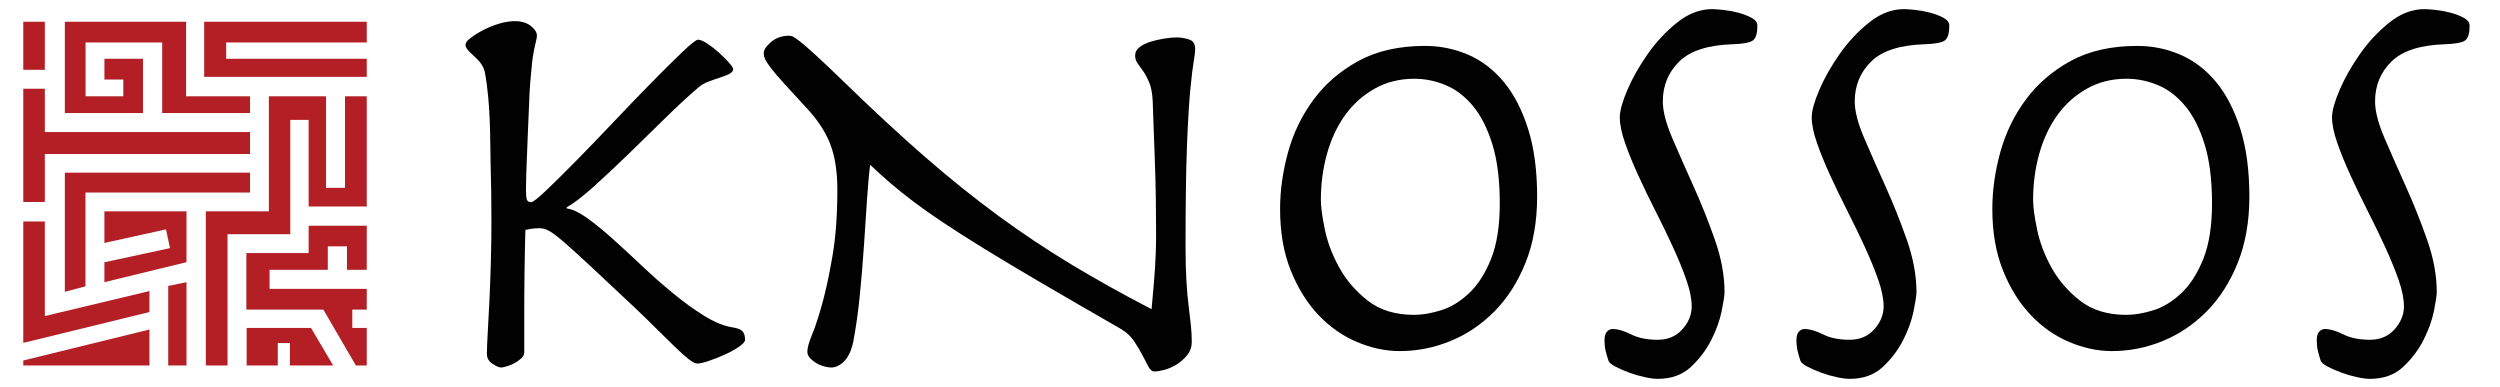 <?xml version="1.0" encoding="utf-8"?>
<!-- Generator: Adobe Illustrator 15.0.2, SVG Export Plug-In . SVG Version: 6.00 Build 0)  -->
<!DOCTYPE svg PUBLIC "-//W3C//DTD SVG 1.1//EN" "http://www.w3.org/Graphics/SVG/1.1/DTD/svg11.dtd">
<svg version="1.1" id="Layer_2" xmlns="http://www.w3.org/2000/svg" xmlns:xlink="http://www.w3.org/1999/xlink" x="0px" y="0px"
	 width="662.333px" height="102.587px" viewBox="0 0 662.333 102.587" enable-background="new 0 0 662.333 102.587"
	 xml:space="preserve">
<g>
	<polygon fill="#B31F24" points="54.095,5.761 54.095,20.362 97.167,20.362 97.167,15.571 59.917,15.571 59.917,11.248 
		97.167,11.248 97.167,5.761 	"/>
	<polygon fill="#B31F24" points="44.567,96.826 49.408,96.826 49.408,74.758 44.567,75.755 	"/>
	<polygon fill="#B31F24" points="54.532,96.826 60.282,96.826 60.282,62.05 76.907,62.05 76.907,31.761 81.767,31.761 
		81.767,54.706 97.167,54.706 97.167,25.511 91.405,25.511 91.405,49.761 86.376,49.761 86.376,25.511 71.228,25.511 71.228,55.991 
		54.532,55.991 	"/>
	<polygon fill="#B31F24" points="6.167,96.826 39.595,96.826 39.595,87.3 6.167,95.503 	"/>
	<polygon fill="#B31F24" points="65.345,96.826 65.345,86.878 82.407,86.878 88.263,96.826 76.804,96.826 76.804,90.881 
		73.595,90.881 73.595,96.826 	"/>
	<polygon fill="#B31F24" points="6.167,23.511 11.876,23.511 11.876,34.987 66.247,34.987 66.247,40.8 11.876,40.8 11.876,53.511 
		6.167,53.511 	"/>
	<polygon fill="#B31F24" points="6.167,58.675 11.876,58.675 11.876,83.737 39.595,77.112 39.595,82.671 6.167,90.841 	"/>
	<polyline fill="#B31F24" points="97.167,96.826 94.282,96.826 85.663,82.017 65.267,82.017 65.267,67.05 81.767,67.05 81.767,59.8 
		97.167,59.8 97.167,71.472 91.923,71.472 91.923,65.261 86.845,65.261 86.845,71.472 71.417,71.472 71.417,76.534 97.167,76.534 
		97.167,82.017 93.333,82.017 93.333,86.878 97.167,86.878 	"/>
	<polygon fill="#B31F24" points="17.179,77.3 22.642,75.862 22.642,51.011 66.247,51.011 66.247,45.737 17.179,45.737 	"/>
	<polygon fill="#B31F24" points="27.658,74.758 49.408,69.456 49.408,55.991 27.658,55.991 27.658,64.362 43.97,60.769 
		45.033,65.737 27.658,69.487 	"/>
	<rect x="6.167" y="5.761" fill="#B31F24" width="5.71" height="12.727"/>
	<polygon fill="#B31F24" points="27.667,21.071 27.667,15.571 37.887,15.571 37.887,29.946 17.179,29.946 17.179,5.761 
		49.304,5.761 49.304,25.511 66.247,25.511 66.247,29.946 42.97,29.946 42.97,11.248 22.667,11.248 22.667,25.511 32.667,25.511 
		32.667,21.071 	"/>
</g>
<g>
	<path fill="#010101" d="M219.965,38.19c-1.252-3.249-3.326-6.424-6.225-9.525c-2.502-2.7-4.5-4.875-6-6.525
		c-1.5-1.65-2.65-3-3.451-4.05c-0.801-1.05-1.326-1.849-1.574-2.4c-0.25-0.548-0.375-1.073-0.375-1.575c0-0.9,0.648-1.898,1.949-3
		c1.299-1.099,2.9-1.65,4.801-1.65c0.301,0,0.623,0.075,0.975,0.225c0.35,0.15,0.998,0.6,1.951,1.35
		c0.949,0.75,2.273,1.901,3.975,3.45c1.699,1.552,3.998,3.727,6.9,6.525c7.898,7.701,15.172,14.451,21.824,20.25
		c6.648,5.801,13.174,11.051,19.574,15.75c6.398,4.701,12.875,9.025,19.426,12.975c6.549,3.952,13.674,7.927,21.375,11.925
		c0.199-2.198,0.375-4.148,0.525-5.85c0.148-1.699,0.273-3.3,0.375-4.8c0.098-1.5,0.172-3.023,0.225-4.575
		c0.049-1.549,0.074-3.225,0.074-5.025c0-6.6-0.1-12.649-0.299-18.149c-0.203-5.499-0.402-11.1-0.602-16.8
		c-0.1-1.999-0.4-3.6-0.898-4.8c-0.502-1.2-1.027-2.199-1.576-3c-0.551-0.799-1.049-1.5-1.5-2.1c-0.449-0.6-0.674-1.298-0.674-2.1
		c0-0.9,0.398-1.65,1.199-2.25c0.799-0.6,1.773-1.073,2.926-1.425c1.148-0.349,2.348-0.624,3.6-0.825
		c1.248-0.199,2.324-0.3,3.225-0.3c1.1,0,2.199,0.176,3.301,0.525c1.098,0.352,1.648,1.177,1.648,2.475
		c0,0.801-0.125,1.901-0.375,3.3c-0.25,1.402-0.551,3.876-0.898,7.425c-0.352,3.551-0.652,8.602-0.9,15.15
		c-0.252,6.551-0.375,15.426-0.375,26.625c0,3.401,0.074,6.375,0.225,8.926c0.15,2.55,0.35,4.8,0.6,6.75
		c0.248,1.949,0.451,3.675,0.6,5.175c0.15,1.5,0.227,2.95,0.227,4.35c0,1.301-0.402,2.452-1.201,3.45
		c-0.801,1.001-1.725,1.826-2.775,2.475c-1.049,0.649-2.125,1.125-3.225,1.426c-1.102,0.3-2.002,0.449-2.699,0.449
		c-0.6,0-1.125-0.426-1.576-1.274c-0.449-0.849-0.975-1.85-1.574-3c-0.6-1.148-1.326-2.374-2.176-3.675
		c-0.85-1.299-2.023-2.4-3.523-3.301c-8.002-4.598-14.951-8.625-20.85-12.074c-5.902-3.45-11.002-6.5-15.301-9.15
		c-4.301-2.648-7.949-4.974-10.949-6.975c-3-2-5.625-3.849-7.875-5.55c-2.25-1.699-4.275-3.324-6.076-4.875
		c-1.799-1.549-3.6-3.173-5.4-4.875c-0.299,2.201-0.576,5.201-0.824,9c-0.25,3.801-0.525,7.926-0.824,12.375
		c-0.301,4.451-0.676,8.926-1.125,13.426c-0.451,4.5-1.027,8.55-1.727,12.149c-0.5,2.302-1.301,4.001-2.398,5.101
		c-1.102,1.099-2.25,1.649-3.451,1.649c-0.502,0-1.125-0.101-1.875-0.3c-0.75-0.201-1.451-0.502-2.1-0.9
		c-0.652-0.398-1.199-0.848-1.65-1.35c-0.449-0.499-0.674-1.05-0.674-1.65c0-0.998,0.424-2.523,1.273-4.574
		c0.85-2.049,1.75-4.801,2.701-8.25c0.949-3.45,1.85-7.65,2.699-12.601s1.275-10.774,1.275-17.475
		C221.84,45.465,221.215,41.441,219.965,38.19z"/>
	<path fill="#010101" d="M341.238,40.365c1.4-5.1,3.65-9.75,6.75-13.95c3.1-4.2,7.074-7.625,11.926-10.275
		c4.85-2.648,10.725-3.975,17.625-3.975c3.998,0,7.801,0.776,11.4,2.325c3.6,1.552,6.75,3.952,9.449,7.2
		c2.701,3.251,4.85,7.401,6.451,12.45c1.598,5.051,2.398,11.025,2.398,17.925c0,6.6-1.025,12.45-3.074,17.55
		c-2.051,5.101-4.777,9.375-8.176,12.825c-3.4,3.45-7.273,6.075-11.625,7.875c-4.35,1.8-8.875,2.7-13.574,2.7
		c-3.701,0-7.451-0.8-11.25-2.4c-3.801-1.599-7.199-3.975-10.199-7.125c-3-3.149-5.453-7.073-7.352-11.774
		c-1.9-4.699-2.85-10.148-2.85-16.351C339.139,50.467,339.838,45.465,341.238,40.365z M350.988,60.766
		c0.699,3.4,1.975,6.775,3.826,10.125c1.85,3.352,4.373,6.276,7.574,8.774c3.199,2.501,7.299,3.75,12.301,3.75
		c2.1,0,4.447-0.398,7.049-1.199c2.6-0.8,5.074-2.3,7.426-4.5c2.348-2.199,4.299-5.225,5.85-9.075
		c1.549-3.849,2.326-8.775,2.326-14.775c0-6.199-0.652-11.4-1.951-15.6c-1.301-4.2-3-7.575-5.1-10.125
		c-2.1-2.55-4.5-4.399-7.199-5.55c-2.701-1.148-5.502-1.725-8.4-1.725c-3.9,0-7.402,0.877-10.5,2.625
		c-3.102,1.751-5.701,4.076-7.801,6.975c-2.1,2.902-3.701,6.3-4.799,10.2c-1.102,3.9-1.65,8.001-1.65,12.3
		C349.939,54.766,350.289,57.367,350.988,60.766z"/>
	<path fill="#010101" d="M425.762,87.841c0.451-0.45,0.924-0.676,1.426-0.676c1.398,0,3.049,0.477,4.949,1.426
		c1.898,0.951,4.25,1.425,7.051,1.425c2.699,0,4.875-0.924,6.525-2.775c1.648-1.849,2.475-3.874,2.475-6.075
		c0-1.999-0.477-4.35-1.426-7.05c-0.951-2.7-2.125-5.573-3.525-8.625c-1.4-3.049-2.924-6.199-4.574-9.45
		c-1.65-3.248-3.176-6.398-4.574-9.45c-1.402-3.049-2.576-5.925-3.525-8.625c-0.951-2.7-1.426-4.999-1.426-6.9
		c0-1.699,0.676-4.125,2.025-7.275s3.15-6.324,5.4-9.525c2.25-3.199,4.85-5.975,7.799-8.325c2.949-2.349,6.023-3.525,9.227-3.525
		c0.697,0,1.725,0.075,3.074,0.225c1.35,0.15,2.674,0.4,3.975,0.75c1.299,0.352,2.449,0.801,3.451,1.35
		c0.998,0.551,1.5,1.226,1.5,2.025c0,2.001-0.375,3.3-1.125,3.9s-2.527,0.952-5.326,1.05c-6.6,0.202-11.35,1.725-14.25,4.575
		s-4.35,6.375-4.35,10.575c0,2.602,0.848,5.876,2.551,9.825c1.699,3.952,3.574,8.201,5.625,12.75
		c2.047,4.552,3.922,9.251,5.625,14.1c1.699,4.852,2.549,9.477,2.549,13.875c0,0.802-0.25,2.452-0.75,4.95
		c-0.502,2.501-1.424,5.077-2.775,7.726c-1.35,2.65-3.148,5.024-5.398,7.125c-2.25,2.1-5.176,3.149-8.775,3.149
		c-0.9,0-2.051-0.149-3.451-0.45c-1.4-0.3-2.773-0.7-4.125-1.199c-1.35-0.502-2.549-1.027-3.6-1.575
		c-1.049-0.551-1.676-1.073-1.875-1.575c-0.299-0.9-0.551-1.774-0.75-2.625c-0.201-0.849-0.299-1.774-0.299-2.775
		C425.088,89.066,425.313,88.29,425.762,87.841z"/>
	<path fill="#010101" d="M476.611,87.841c0.449-0.45,0.922-0.676,1.424-0.676c1.4,0,3.049,0.477,4.951,1.426
		c1.898,0.951,4.248,1.425,7.049,1.425c2.701,0,4.875-0.924,6.525-2.775c1.65-1.849,2.475-3.874,2.475-6.075
		c0-1.999-0.475-4.35-1.424-7.05c-0.953-2.7-2.127-5.573-3.525-8.625c-1.402-3.049-2.926-6.199-4.576-9.45
		c-1.648-3.248-3.176-6.398-4.574-9.45c-1.402-3.049-2.576-5.925-3.525-8.625c-0.951-2.7-1.424-4.999-1.424-6.9
		c0-1.699,0.674-4.125,2.023-7.275c1.352-3.15,3.15-6.324,5.4-9.525c2.25-3.199,4.85-5.975,7.801-8.325
		c2.947-2.349,6.023-3.525,9.225-3.525c0.699,0,1.725,0.075,3.074,0.225c1.352,0.15,2.676,0.4,3.977,0.75
		c1.297,0.352,2.449,0.801,3.449,1.35c0.998,0.551,1.5,1.226,1.5,2.025c0,2.001-0.375,3.3-1.125,3.9s-2.527,0.952-5.324,1.05
		c-6.602,0.202-11.352,1.725-14.25,4.575c-2.902,2.85-4.352,6.375-4.352,10.575c0,2.602,0.85,5.876,2.551,9.825
		c1.699,3.952,3.574,8.201,5.625,12.75c2.049,4.552,3.924,9.251,5.625,14.1c1.699,4.852,2.551,9.477,2.551,13.875
		c0,0.802-0.252,2.452-0.75,4.95c-0.502,2.501-1.426,5.077-2.775,7.726c-1.35,2.65-3.15,5.024-5.4,7.125
		c-2.25,2.1-5.176,3.149-8.775,3.149c-0.9,0-2.051-0.149-3.449-0.45c-1.402-0.3-2.775-0.7-4.125-1.199
		c-1.35-0.502-2.551-1.027-3.6-1.575c-1.051-0.551-1.676-1.073-1.875-1.575c-0.301-0.9-0.551-1.774-0.75-2.625
		c-0.203-0.849-0.301-1.774-0.301-2.775C475.936,89.066,476.16,88.29,476.611,87.841z"/>
	<path fill="#010101" d="M529.934,40.365c1.4-5.1,3.65-9.75,6.75-13.95c3.1-4.2,7.074-7.625,11.926-10.275
		c4.85-2.648,10.725-3.975,17.625-3.975c3.998,0,7.801,0.776,11.4,2.325c3.6,1.552,6.75,3.952,9.449,7.2
		c2.701,3.251,4.85,7.401,6.451,12.45c1.598,5.051,2.398,11.025,2.398,17.925c0,6.6-1.025,12.45-3.074,17.55
		c-2.051,5.101-4.777,9.375-8.176,12.825c-3.4,3.45-7.273,6.075-11.625,7.875c-4.35,1.8-8.875,2.7-13.574,2.7
		c-3.701,0-7.451-0.8-11.25-2.4c-3.801-1.599-7.199-3.975-10.199-7.125c-3-3.149-5.453-7.073-7.352-11.774
		c-1.9-4.699-2.85-10.148-2.85-16.351C527.834,50.467,528.533,45.465,529.934,40.365z M539.684,60.766
		c0.699,3.4,1.975,6.775,3.826,10.125c1.85,3.352,4.373,6.276,7.574,8.774c3.199,2.501,7.299,3.75,12.301,3.75
		c2.1,0,4.447-0.398,7.049-1.199c2.6-0.8,5.074-2.3,7.426-4.5c2.348-2.199,4.299-5.225,5.85-9.075
		c1.549-3.849,2.326-8.775,2.326-14.775c0-6.199-0.652-11.4-1.951-15.6c-1.301-4.2-3-7.575-5.1-10.125
		c-2.1-2.55-4.5-4.399-7.199-5.55c-2.701-1.148-5.502-1.725-8.4-1.725c-3.9,0-7.402,0.877-10.5,2.625
		c-3.102,1.751-5.701,4.076-7.801,6.975c-2.1,2.902-3.701,6.3-4.799,10.2c-1.102,3.9-1.65,8.001-1.65,12.3
		C538.635,54.766,538.984,57.367,539.684,60.766z"/>
	<path fill="#010101" d="M614.457,87.841c0.451-0.45,0.924-0.676,1.426-0.676c1.398,0,3.049,0.477,4.949,1.426
		c1.898,0.951,4.25,1.425,7.051,1.425c2.699,0,4.875-0.924,6.525-2.775c1.648-1.849,2.475-3.874,2.475-6.075
		c0-1.999-0.477-4.35-1.426-7.05c-0.951-2.7-2.125-5.573-3.525-8.625c-1.4-3.049-2.924-6.199-4.574-9.45
		c-1.65-3.248-3.176-6.398-4.574-9.45c-1.402-3.049-2.576-5.925-3.525-8.625c-0.951-2.7-1.426-4.999-1.426-6.9
		c0-1.699,0.676-4.125,2.025-7.275s3.15-6.324,5.4-9.525c2.25-3.199,4.85-5.975,7.799-8.325c2.949-2.349,6.023-3.525,9.227-3.525
		c0.697,0,1.725,0.075,3.074,0.225c1.35,0.15,2.674,0.4,3.975,0.75c1.299,0.352,2.449,0.801,3.451,1.35
		c0.998,0.551,1.5,1.226,1.5,2.025c0,2.001-0.375,3.3-1.125,3.9s-2.527,0.952-5.326,1.05c-6.6,0.202-11.35,1.725-14.25,4.575
		s-4.35,6.375-4.35,10.575c0,2.602,0.848,5.876,2.551,9.825c1.699,3.952,3.574,8.201,5.625,12.75
		c2.047,4.552,3.922,9.251,5.625,14.1c1.699,4.852,2.549,9.477,2.549,13.875c0,0.802-0.25,2.452-0.75,4.95
		c-0.502,2.501-1.424,5.077-2.775,7.726c-1.35,2.65-3.148,5.024-5.398,7.125c-2.25,2.1-5.176,3.149-8.775,3.149
		c-0.9,0-2.051-0.149-3.451-0.45c-1.4-0.3-2.773-0.7-4.125-1.199c-1.35-0.502-2.549-1.027-3.6-1.575
		c-1.049-0.551-1.676-1.073-1.875-1.575c-0.299-0.9-0.551-1.774-0.75-2.625c-0.201-0.849-0.299-1.774-0.299-2.775
		C613.783,89.066,614.008,88.29,614.457,87.841z"/>
	<path fill="#010101" d="M196.717,87.766c-0.451-0.499-1.377-0.849-2.775-1.05c-2.303-0.398-4.777-1.426-7.426-3.075
		c-2.65-1.65-5.35-3.601-8.1-5.851c-2.752-2.25-5.5-4.673-8.25-7.274c-2.752-2.6-5.351-4.999-7.8-7.2
		c-2.452-2.198-4.726-4.05-6.825-5.55s-3.9-2.349-5.4-2.55v-0.301c1.801-0.998,4.125-2.774,6.976-5.325
		c2.851-2.55,5.899-5.4,9.149-8.55c3.249-3.15,6.525-6.349,9.826-9.6c3.299-3.249,6.299-6.023,9-8.325
		c0.697-0.6,1.574-1.099,2.625-1.5c1.049-0.398,2.047-0.75,3-1.05c0.949-0.3,1.773-0.624,2.475-0.975
		c0.697-0.349,1.049-0.773,1.049-1.275c0-0.3-0.375-0.874-1.125-1.725c-0.75-0.848-1.625-1.725-2.625-2.625s-2.023-1.699-3.074-2.4
		c-1.051-0.698-1.875-1.05-2.475-1.05c-0.502,0-1.875,1.076-4.125,3.225c-2.25,2.152-4.927,4.8-8.025,7.95
		c-3.101,3.15-6.426,6.6-9.975,10.35c-3.551,3.75-6.877,7.2-9.975,10.35c-3.102,3.15-5.775,5.801-8.025,7.95
		c-2.25,2.152-3.626,3.225-4.125,3.225c-0.6,0-0.975-0.249-1.125-0.75c-0.15-0.499-0.225-1.298-0.225-2.4
		c0-1.298,0.023-2.7,0.074-4.2c0.049-1.5,0.734-18.89,0.885-21.74c0.15-2.85,0.526-6.373,0.535-6.479
		c0.642-8.125,2.638-8.313,0.285-10.688c-4.166-4.205-13.761,0.313-17.041,3.25c-2.795,2.503,3.066,4.125,4.207,8l0.133,0.422
		c1.667,8.75,1.396,18.886,1.547,24.084c0.149,5.201,0.225,10.401,0.225,15.6c0,3.502-0.052,7.051-0.15,10.65
		c-0.101,3.6-0.225,7.001-0.375,10.2c-0.15,3.201-0.3,6.052-0.449,8.55c-0.15,2.501-0.226,4.401-0.226,5.7
		c0,1.102,0.499,1.976,1.5,2.625c0.999,0.649,1.749,0.975,2.25,0.975c0.3,0,0.8-0.101,1.5-0.3c0.698-0.201,1.374-0.476,2.024-0.825
		c0.65-0.349,1.25-0.773,1.801-1.274c0.549-0.5,0.824-1.051,0.824-1.65v-10.95c0-3.499,0.023-7.05,0.076-10.649
		c0.049-3.601,0.123-7.2,0.225-10.801c0.398-0.098,0.9-0.199,1.5-0.3c0.6-0.099,1.398-0.149,2.4-0.149
		c0.697,0,1.474,0.225,2.324,0.675c0.849,0.45,2.149,1.425,3.9,2.925c1.748,1.5,4.125,3.651,7.125,6.45
		c3,2.801,6.949,6.501,11.85,11.1c2,1.901,3.875,3.727,5.625,5.476c1.748,1.75,3.324,3.3,4.725,4.649
		c1.4,1.351,2.625,2.452,3.676,3.3c1.049,0.852,1.875,1.275,2.475,1.275s1.574-0.225,2.926-0.675c1.35-0.45,2.748-0.999,4.199-1.65
		c1.449-0.649,2.723-1.35,3.824-2.1c1.1-0.75,1.65-1.374,1.65-1.875C197.391,89.017,197.166,88.267,196.717,87.766z"/>
</g>
</svg>
